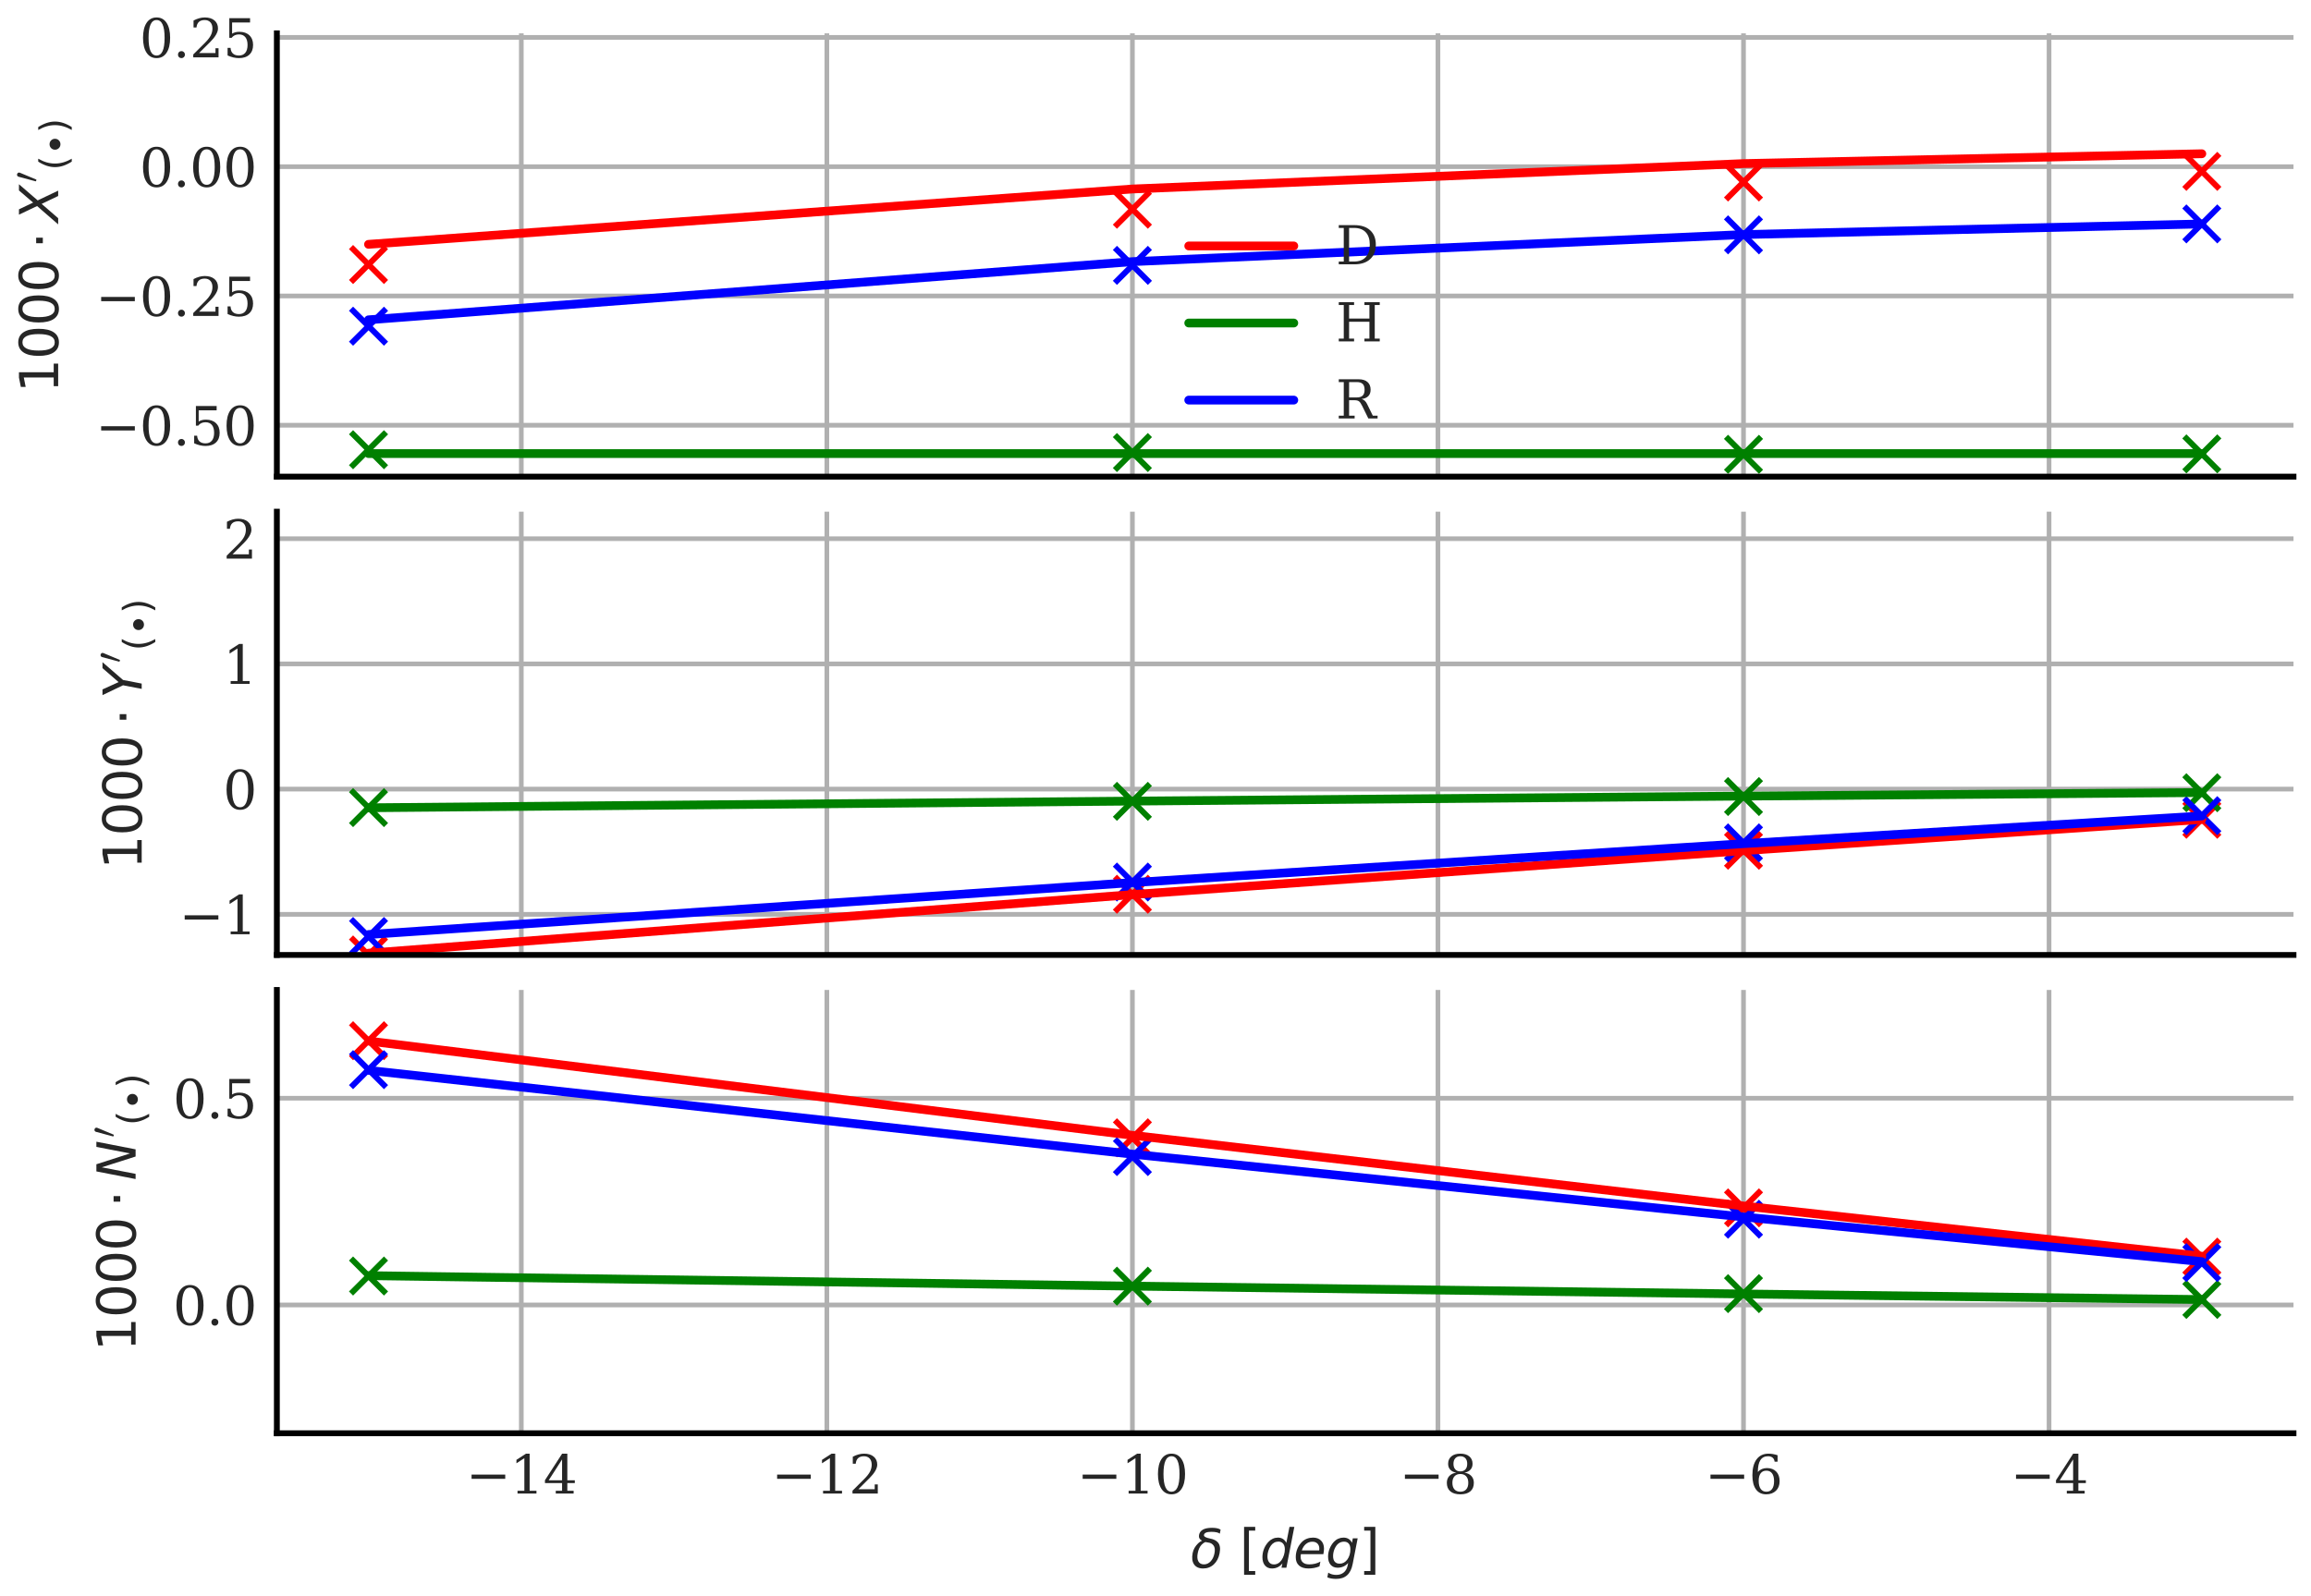 <?xml version="1.0" encoding="utf-8" standalone="no"?>
<!DOCTYPE svg PUBLIC "-//W3C//DTD SVG 1.1//EN"
  "http://www.w3.org/Graphics/SVG/1.1/DTD/svg11.dtd">
<svg xmlns:xlink="http://www.w3.org/1999/xlink" width="396pt" height="273.6pt" viewBox="0 0 396 273.6" xmlns="http://www.w3.org/2000/svg" version="1.1">
 <defs>
  <style type="text/css">*{stroke-linejoin: round; stroke-linecap: butt}</style>
 </defs>
 <g id="figure_1">
  <g id="patch_1">
   <path d="M 0 273.6 
L 396 273.6 
L 396 0 
L 0 0 
z
" style="fill: #ffffff"/>
  </g>
  <g id="axes_1">
   <g id="patch_2">
    <path d="M 47.441 81.698 
L 393 81.698 
L 393 5.718 
L 47.441 5.718 
z
" style="fill: #ffffff"/>
   </g>
   <g id="matplotlib.axis_1">
    <g id="xtick_1">
     <g id="line2d_1">
      <path d="M 89.327 81.698 
L 89.327 5.718 
" clip-path="url(#p94c03eb2e3)" style="fill: none; stroke: #b0b0b0; stroke-width: 0.8; stroke-linecap: round"/>
     </g>
     <g id="line2d_2"/>
    </g>
    <g id="xtick_2">
     <g id="line2d_3">
      <path d="M 141.684 81.698 
L 141.684 5.718 
" clip-path="url(#p94c03eb2e3)" style="fill: none; stroke: #b0b0b0; stroke-width: 0.8; stroke-linecap: round"/>
     </g>
     <g id="line2d_4"/>
    </g>
    <g id="xtick_3">
     <g id="line2d_5">
      <path d="M 194.042 81.698 
L 194.042 5.718 
" clip-path="url(#p94c03eb2e3)" style="fill: none; stroke: #b0b0b0; stroke-width: 0.8; stroke-linecap: round"/>
     </g>
     <g id="line2d_6"/>
    </g>
    <g id="xtick_4">
     <g id="line2d_7">
      <path d="M 246.399 81.698 
L 246.399 5.718 
" clip-path="url(#p94c03eb2e3)" style="fill: none; stroke: #b0b0b0; stroke-width: 0.8; stroke-linecap: round"/>
     </g>
     <g id="line2d_8"/>
    </g>
    <g id="xtick_5">
     <g id="line2d_9">
      <path d="M 298.756 81.698 
L 298.756 5.718 
" clip-path="url(#p94c03eb2e3)" style="fill: none; stroke: #b0b0b0; stroke-width: 0.8; stroke-linecap: round"/>
     </g>
     <g id="line2d_10"/>
    </g>
    <g id="xtick_6">
     <g id="line2d_11">
      <path d="M 351.114 81.698 
L 351.114 5.718 
" clip-path="url(#p94c03eb2e3)" style="fill: none; stroke: #b0b0b0; stroke-width: 0.8; stroke-linecap: round"/>
     </g>
     <g id="line2d_12"/>
    </g>
   </g>
   <g id="matplotlib.axis_2">
    <g id="ytick_1">
     <g id="line2d_13">
      <path d="M 47.441 72.889 
L 393 72.889 
" clip-path="url(#p94c03eb2e3)" style="fill: none; stroke: #b0b0b0; stroke-width: 0.8; stroke-linecap: round"/>
     </g>
     <g id="line2d_14"/>
     <g id="text_1">
      <!-- −0.50 -->
      <g style="fill: #262626" transform="translate(16.36 76.308) scale(0.09 -0.09)">
       <defs>
        <path id="DejaVuSerif-2212" d="M 678 2259 
L 4684 2259 
L 4684 1753 
L 678 1753 
L 678 2259 
z
" transform="scale(0.016)"/>
        <path id="DejaVuSerif-30" d="M 2034 219 
Q 2513 219 2750 744 
Q 2988 1269 2988 2328 
Q 2988 3391 2750 3916 
Q 2513 4441 2034 4441 
Q 1556 4441 1318 3916 
Q 1081 3391 1081 2328 
Q 1081 1269 1318 744 
Q 1556 219 2034 219 
z
M 2034 -91 
Q 1275 -91 848 546 
Q 422 1184 422 2328 
Q 422 3475 848 4112 
Q 1275 4750 2034 4750 
Q 2797 4750 3222 4112 
Q 3647 3475 3647 2328 
Q 3647 1184 3222 546 
Q 2797 -91 2034 -91 
z
" transform="scale(0.016)"/>
        <path id="DejaVuSerif-2e" d="M 603 325 
Q 603 500 722 622 
Q 841 744 1019 744 
Q 1191 744 1312 622 
Q 1434 500 1434 325 
Q 1434 153 1312 31 
Q 1191 -91 1019 -91 
Q 841 -91 722 29 
Q 603 150 603 325 
z
" transform="scale(0.016)"/>
        <path id="DejaVuSerif-35" d="M 3219 4666 
L 3219 4153 
L 1081 4153 
L 1081 2816 
Q 1244 2928 1461 2984 
Q 1678 3041 1947 3041 
Q 2703 3041 3140 2622 
Q 3578 2203 3578 1478 
Q 3578 738 3136 323 
Q 2694 -91 1894 -91 
Q 1572 -91 1234 -12 
Q 897 66 544 225 
L 544 1131 
L 897 1131 
Q 925 688 1179 453 
Q 1434 219 1894 219 
Q 2388 219 2653 544 
Q 2919 869 2919 1478 
Q 2919 2084 2655 2407 
Q 2391 2731 1894 2731 
Q 1613 2731 1398 2631 
Q 1184 2531 1019 2322 
L 750 2322 
L 750 4666 
L 3219 4666 
z
" transform="scale(0.016)"/>
       </defs>
       <use xlink:href="#DejaVuSerif-2212"/>
       <use xlink:href="#DejaVuSerif-30" x="83.789"/>
       <use xlink:href="#DejaVuSerif-2e" x="147.412"/>
       <use xlink:href="#DejaVuSerif-35" x="179.199"/>
       <use xlink:href="#DejaVuSerif-30" x="242.822"/>
      </g>
     </g>
    </g>
    <g id="ytick_2">
     <g id="line2d_15">
      <path d="M 47.441 50.729 
L 393 50.729 
" clip-path="url(#p94c03eb2e3)" style="fill: none; stroke: #b0b0b0; stroke-width: 0.8; stroke-linecap: round"/>
     </g>
     <g id="line2d_16"/>
     <g id="text_2">
      <!-- −0.25 -->
      <g style="fill: #262626" transform="translate(16.36 54.149) scale(0.09 -0.09)">
       <defs>
        <path id="DejaVuSerif-32" d="M 819 3553 
L 469 3553 
L 469 4384 
Q 803 4563 1142 4656 
Q 1481 4750 1806 4750 
Q 2534 4750 2956 4397 
Q 3378 4044 3378 3438 
Q 3378 2753 2422 1800 
Q 2347 1728 2309 1691 
L 1131 513 
L 3078 513 
L 3078 1088 
L 3444 1088 
L 3444 0 
L 434 0 
L 434 341 
L 1850 1753 
Q 2319 2222 2519 2614 
Q 2719 3006 2719 3438 
Q 2719 3909 2473 4175 
Q 2228 4441 1797 4441 
Q 1350 4441 1106 4219 
Q 863 3997 819 3553 
z
" transform="scale(0.016)"/>
       </defs>
       <use xlink:href="#DejaVuSerif-2212"/>
       <use xlink:href="#DejaVuSerif-30" x="83.789"/>
       <use xlink:href="#DejaVuSerif-2e" x="147.412"/>
       <use xlink:href="#DejaVuSerif-32" x="179.199"/>
       <use xlink:href="#DejaVuSerif-35" x="242.822"/>
      </g>
     </g>
    </g>
    <g id="ytick_3">
     <g id="line2d_17">
      <path d="M 47.441 28.57 
L 393 28.57 
" clip-path="url(#p94c03eb2e3)" style="fill: none; stroke: #b0b0b0; stroke-width: 0.8; stroke-linecap: round"/>
     </g>
     <g id="line2d_18"/>
     <g id="text_3">
      <!-- 0.00 -->
      <g style="fill: #262626" transform="translate(23.902 31.99) scale(0.09 -0.09)">
       <use xlink:href="#DejaVuSerif-30"/>
       <use xlink:href="#DejaVuSerif-2e" x="63.623"/>
       <use xlink:href="#DejaVuSerif-30" x="95.41"/>
       <use xlink:href="#DejaVuSerif-30" x="159.033"/>
      </g>
     </g>
    </g>
    <g id="ytick_4">
     <g id="line2d_19">
      <path d="M 47.441 6.411 
L 393 6.411 
" clip-path="url(#p94c03eb2e3)" style="fill: none; stroke: #b0b0b0; stroke-width: 0.8; stroke-linecap: round"/>
     </g>
     <g id="line2d_20"/>
     <g id="text_4">
      <!-- 0.25 -->
      <g style="fill: #262626" transform="translate(23.902 9.831) scale(0.09 -0.09)">
       <use xlink:href="#DejaVuSerif-30"/>
       <use xlink:href="#DejaVuSerif-2e" x="63.623"/>
       <use xlink:href="#DejaVuSerif-32" x="95.41"/>
       <use xlink:href="#DejaVuSerif-35" x="159.033"/>
      </g>
     </g>
    </g>
    <g id="text_5">
     <!-- $1000 \cdot {X'}_{(\bullet)}$ -->
     <g style="fill: #262626" transform="translate(10.02 67.333) rotate(-90) scale(0.09 -0.09)">
      <defs>
       <path id="DejaVuSans-31" d="M 794 531 
L 1825 531 
L 1825 4091 
L 703 3866 
L 703 4441 
L 1819 4666 
L 2450 4666 
L 2450 531 
L 3481 531 
L 3481 0 
L 794 0 
L 794 531 
z
" transform="scale(0.016)"/>
       <path id="DejaVuSans-30" d="M 2034 4250 
Q 1547 4250 1301 3770 
Q 1056 3291 1056 2328 
Q 1056 1369 1301 889 
Q 1547 409 2034 409 
Q 2525 409 2770 889 
Q 3016 1369 3016 2328 
Q 3016 3291 2770 3770 
Q 2525 4250 2034 4250 
z
M 2034 4750 
Q 2819 4750 3233 4129 
Q 3647 3509 3647 2328 
Q 3647 1150 3233 529 
Q 2819 -91 2034 -91 
Q 1250 -91 836 529 
Q 422 1150 422 2328 
Q 422 3509 836 4129 
Q 1250 4750 2034 4750 
z
" transform="scale(0.016)"/>
       <path id="DejaVuSans-22c5" d="M 684 2619 
L 1344 2619 
L 1344 1825 
L 684 1825 
L 684 2619 
z
" transform="scale(0.016)"/>
       <path id="DejaVuSans-Oblique-58" d="M 878 4666 
L 1516 4666 
L 2316 2981 
L 3763 4666 
L 4500 4666 
L 2578 2438 
L 3738 0 
L 3103 0 
L 2163 1966 
L 459 0 
L -275 0 
L 1906 2509 
L 878 4666 
z
" transform="scale(0.016)"/>
       <path id="Cmsy10-30" d="M 225 347 
Q 184 359 184 409 
L 966 3316 
Q 1003 3434 1093 3506 
Q 1184 3578 1300 3578 
Q 1450 3578 1564 3479 
Q 1678 3381 1678 3231 
Q 1678 3166 1644 3084 
L 488 319 
Q 466 275 428 275 
Q 394 275 320 306 
Q 247 338 225 347 
z
" transform="scale(0.016)"/>
       <path id="DejaVuSans-28" d="M 1984 4856 
Q 1566 4138 1362 3434 
Q 1159 2731 1159 2009 
Q 1159 1288 1364 580 
Q 1569 -128 1984 -844 
L 1484 -844 
Q 1016 -109 783 600 
Q 550 1309 550 2009 
Q 550 2706 781 3412 
Q 1013 4119 1484 4856 
L 1984 4856 
z
" transform="scale(0.016)"/>
       <path id="DejaVuSans-2219" d="M 1075 2006 
Q 1075 2394 1345 2661 
Q 1616 2928 2009 2928 
Q 2397 2928 2664 2661 
Q 2931 2394 2931 2006 
Q 2931 1616 2662 1347 
Q 2394 1078 2003 1078 
Q 1613 1078 1344 1347 
Q 1075 1616 1075 2006 
z
" transform="scale(0.016)"/>
       <path id="DejaVuSans-29" d="M 513 4856 
L 1013 4856 
Q 1481 4119 1714 3412 
Q 1947 2706 1947 2009 
Q 1947 1309 1714 600 
Q 1481 -109 1013 -844 
L 513 -844 
Q 928 -128 1133 580 
Q 1338 1288 1338 2009 
Q 1338 2731 1133 3434 
Q 928 4138 513 4856 
z
" transform="scale(0.016)"/>
      </defs>
      <use xlink:href="#DejaVuSans-31" transform="translate(0 0.584)"/>
      <use xlink:href="#DejaVuSans-30" transform="translate(63.623 0.584)"/>
      <use xlink:href="#DejaVuSans-30" transform="translate(127.246 0.584)"/>
      <use xlink:href="#DejaVuSans-30" transform="translate(190.869 0.584)"/>
      <use xlink:href="#DejaVuSans-22c5" transform="translate(273.975 0.584)"/>
      <use xlink:href="#DejaVuSans-Oblique-58" transform="translate(325.244 0.584)"/>
      <use xlink:href="#Cmsy10-30" transform="translate(400.767 38.866) scale(0.7)"/>
      <use xlink:href="#DejaVuSans-28" transform="translate(423.701 -15.822) scale(0.7)"/>
      <use xlink:href="#DejaVuSans-2219" transform="translate(451.011 -15.822) scale(0.7)"/>
      <use xlink:href="#DejaVuSans-29" transform="translate(494.829 -15.822) scale(0.7)"/>
     </g>
    </g>
   </g>
   <g id="line2d_21">
    <defs>
     <path id="m25704e8b11" d="M -3 3 
L 3 -3 
M -3 -3 
L 3 3 
" style="stroke: #ff0000"/>
    </defs>
    <g clip-path="url(#p94c03eb2e3)">
     <use xlink:href="#m25704e8b11" x="63.148" y="45.342" style="fill: #ff0000; stroke: #ff0000"/>
     <use xlink:href="#m25704e8b11" x="194.042" y="35.857" style="fill: #ff0000; stroke: #ff0000"/>
     <use xlink:href="#m25704e8b11" x="298.756" y="31.2" style="fill: #ff0000; stroke: #ff0000"/>
     <use xlink:href="#m25704e8b11" x="377.293" y="29.373" style="fill: #ff0000; stroke: #ff0000"/>
    </g>
   </g>
   <g id="line2d_22">
    <defs>
     <path id="m427381ef75" d="M -3 3 
L 3 -3 
M -3 -3 
L 3 3 
" style="stroke: #008000"/>
    </defs>
    <g clip-path="url(#p94c03eb2e3)">
     <use xlink:href="#m427381ef75" x="63.148" y="77.086" style="fill: #008000; stroke: #008000"/>
     <use xlink:href="#m427381ef75" x="194.042" y="77.569" style="fill: #008000; stroke: #008000"/>
     <use xlink:href="#m427381ef75" x="298.756" y="77.868" style="fill: #008000; stroke: #008000"/>
     <use xlink:href="#m427381ef75" x="377.293" y="77.794" style="fill: #008000; stroke: #008000"/>
    </g>
   </g>
   <g id="line2d_23">
    <defs>
     <path id="m35bfcbadb8" d="M -3 3 
L 3 -3 
M -3 -3 
L 3 3 
" style="stroke: #0000ff"/>
    </defs>
    <g clip-path="url(#p94c03eb2e3)">
     <use xlink:href="#m35bfcbadb8" x="63.148" y="55.912" style="fill: #0000ff; stroke: #0000ff"/>
     <use xlink:href="#m35bfcbadb8" x="194.042" y="45.482" style="fill: #0000ff; stroke: #0000ff"/>
     <use xlink:href="#m35bfcbadb8" x="298.756" y="40.253" style="fill: #0000ff; stroke: #0000ff"/>
     <use xlink:href="#m35bfcbadb8" x="377.293" y="38.378" style="fill: #0000ff; stroke: #0000ff"/>
    </g>
   </g>
   <g id="line2d_24">
    <path d="M 63.148 41.879 
L 194.042 32.395 
L 298.756 28.042 
L 377.293 26.352 
" clip-path="url(#p94c03eb2e3)" style="fill: none; stroke: #ff0000; stroke-width: 1.5; stroke-linecap: round"/>
   </g>
   <g id="line2d_25">
    <path d="M 63.148 77.744 
L 194.042 77.744 
L 298.756 77.744 
L 377.293 77.744 
" clip-path="url(#p94c03eb2e3)" style="fill: none; stroke: #008000; stroke-width: 1.5; stroke-linecap: round"/>
   </g>
   <g id="line2d_26">
    <path d="M 63.148 54.816 
L 194.042 44.846 
L 298.756 40.206 
L 377.293 38.387 
" clip-path="url(#p94c03eb2e3)" style="fill: none; stroke: #0000ff; stroke-width: 1.5; stroke-linecap: round"/>
   </g>
   <g id="patch_3">
    <path d="M 47.441 81.698 
L 47.441 5.718 
" style="fill: none; stroke: #000000; stroke-linejoin: miter; stroke-linecap: square"/>
   </g>
   <g id="patch_4">
    <path d="M 47.441 81.698 
L 393 81.698 
" style="fill: none; stroke: #000000; stroke-linejoin: miter; stroke-linecap: square"/>
   </g>
   <g id="legend_1">
    <g id="line2d_27">
     <path d="M 203.696 42.156 
L 212.696 42.156 
L 221.696 42.156 
" style="fill: none; stroke: #ff0000; stroke-width: 1.5; stroke-linecap: round"/>
    </g>
    <g id="text_6">
     <!-- D -->
     <g style="fill: #262626" transform="translate(228.896 45.306) scale(0.09 -0.09)">
      <defs>
       <path id="DejaVuSerif-44" d="M 1581 331 
L 2163 331 
Q 3072 331 3558 850 
Q 4044 1369 4044 2338 
Q 4044 3306 3559 3818 
Q 3075 4331 2163 4331 
L 1581 4331 
L 1581 331 
z
M 353 0 
L 353 331 
L 947 331 
L 947 4331 
L 353 4331 
L 353 4666 
L 2209 4666 
Q 3416 4666 4089 4050 
Q 4763 3434 4763 2338 
Q 4763 1238 4088 619 
Q 3413 0 2209 0 
L 353 0 
z
" transform="scale(0.016)"/>
      </defs>
      <use xlink:href="#DejaVuSerif-44"/>
     </g>
    </g>
    <g id="line2d_28">
     <path d="M 203.696 55.366 
L 212.696 55.366 
L 221.696 55.366 
" style="fill: none; stroke: #008000; stroke-width: 1.5; stroke-linecap: round"/>
    </g>
    <g id="text_7">
     <!-- H -->
     <g style="fill: #262626" transform="translate(228.896 58.516) scale(0.09 -0.09)">
      <defs>
       <path id="DejaVuSerif-48" d="M 353 0 
L 353 331 
L 947 331 
L 947 4331 
L 353 4331 
L 353 4666 
L 2175 4666 
L 2175 4331 
L 1581 4331 
L 1581 2719 
L 4000 2719 
L 4000 4331 
L 3406 4331 
L 3406 4666 
L 5228 4666 
L 5228 4331 
L 4634 4331 
L 4634 331 
L 5228 331 
L 5228 0 
L 3406 0 
L 3406 331 
L 4000 331 
L 4000 2338 
L 1581 2338 
L 1581 331 
L 2175 331 
L 2175 0 
L 353 0 
z
" transform="scale(0.016)"/>
      </defs>
      <use xlink:href="#DejaVuSerif-48"/>
     </g>
    </g>
    <g id="line2d_29">
     <path d="M 203.696 68.576 
L 212.696 68.576 
L 221.696 68.576 
" style="fill: none; stroke: #0000ff; stroke-width: 1.5; stroke-linecap: round"/>
    </g>
    <g id="text_8">
     <!-- R -->
     <g style="fill: #262626" transform="translate(228.896 71.726) scale(0.09 -0.09)">
      <defs>
       <path id="DejaVuSerif-52" d="M 3066 2316 
Q 3284 2256 3442 2114 
Q 3600 1972 3725 1716 
L 4403 331 
L 4972 331 
L 4972 0 
L 3872 0 
L 3144 1484 
Q 2934 1916 2759 2042 
Q 2584 2169 2278 2169 
L 1581 2169 
L 1581 331 
L 2241 331 
L 2241 0 
L 353 0 
L 353 331 
L 947 331 
L 947 4331 
L 353 4331 
L 353 4666 
L 2719 4666 
Q 3400 4666 3770 4341 
Q 4141 4016 4141 3419 
Q 4141 2938 3870 2661 
Q 3600 2384 3066 2316 
z
M 1581 2503 
L 2503 2503 
Q 2975 2503 3200 2726 
Q 3425 2950 3425 3419 
Q 3425 3888 3200 4109 
Q 2975 4331 2503 4331 
L 1581 4331 
L 1581 2503 
z
" transform="scale(0.016)"/>
      </defs>
      <use xlink:href="#DejaVuSerif-52"/>
     </g>
    </g>
   </g>
  </g>
  <g id="axes_2">
   <g id="patch_5">
    <path d="M 47.441 163.679 
L 393 163.679 
L 393 87.699 
L 47.441 87.699 
z
" style="fill: #ffffff"/>
   </g>
   <g id="matplotlib.axis_3">
    <g id="xtick_7">
     <g id="line2d_30">
      <path d="M 89.327 163.679 
L 89.327 87.699 
" clip-path="url(#p219b915f7c)" style="fill: none; stroke: #b0b0b0; stroke-width: 0.8; stroke-linecap: round"/>
     </g>
     <g id="line2d_31"/>
    </g>
    <g id="xtick_8">
     <g id="line2d_32">
      <path d="M 141.684 163.679 
L 141.684 87.699 
" clip-path="url(#p219b915f7c)" style="fill: none; stroke: #b0b0b0; stroke-width: 0.8; stroke-linecap: round"/>
     </g>
     <g id="line2d_33"/>
    </g>
    <g id="xtick_9">
     <g id="line2d_34">
      <path d="M 194.042 163.679 
L 194.042 87.699 
" clip-path="url(#p219b915f7c)" style="fill: none; stroke: #b0b0b0; stroke-width: 0.8; stroke-linecap: round"/>
     </g>
     <g id="line2d_35"/>
    </g>
    <g id="xtick_10">
     <g id="line2d_36">
      <path d="M 246.399 163.679 
L 246.399 87.699 
" clip-path="url(#p219b915f7c)" style="fill: none; stroke: #b0b0b0; stroke-width: 0.8; stroke-linecap: round"/>
     </g>
     <g id="line2d_37"/>
    </g>
    <g id="xtick_11">
     <g id="line2d_38">
      <path d="M 298.756 163.679 
L 298.756 87.699 
" clip-path="url(#p219b915f7c)" style="fill: none; stroke: #b0b0b0; stroke-width: 0.8; stroke-linecap: round"/>
     </g>
     <g id="line2d_39"/>
    </g>
    <g id="xtick_12">
     <g id="line2d_40">
      <path d="M 351.114 163.679 
L 351.114 87.699 
" clip-path="url(#p219b915f7c)" style="fill: none; stroke: #b0b0b0; stroke-width: 0.8; stroke-linecap: round"/>
     </g>
     <g id="line2d_41"/>
    </g>
   </g>
   <g id="matplotlib.axis_4">
    <g id="ytick_5">
     <g id="line2d_42">
      <path d="M 47.441 156.718 
L 393 156.718 
" clip-path="url(#p219b915f7c)" style="fill: none; stroke: #b0b0b0; stroke-width: 0.8; stroke-linecap: round"/>
     </g>
     <g id="line2d_43"/>
     <g id="text_9">
      <!-- −1 -->
      <g style="fill: #262626" transform="translate(30.673 160.137) scale(0.09 -0.09)">
       <defs>
        <path id="DejaVuSerif-31" d="M 909 0 
L 909 331 
L 1722 331 
L 1722 4213 
L 781 3603 
L 781 4013 
L 1919 4750 
L 2350 4750 
L 2350 331 
L 3163 331 
L 3163 0 
L 909 0 
z
" transform="scale(0.016)"/>
       </defs>
       <use xlink:href="#DejaVuSerif-2212"/>
       <use xlink:href="#DejaVuSerif-31" x="83.789"/>
      </g>
     </g>
    </g>
    <g id="ytick_6">
     <g id="line2d_44">
      <path d="M 47.441 135.255 
L 393 135.255 
" clip-path="url(#p219b915f7c)" style="fill: none; stroke: #b0b0b0; stroke-width: 0.8; stroke-linecap: round"/>
     </g>
     <g id="line2d_45"/>
     <g id="text_10">
      <!-- 0 -->
      <g style="fill: #262626" transform="translate(38.215 138.675) scale(0.09 -0.09)">
       <use xlink:href="#DejaVuSerif-30"/>
      </g>
     </g>
    </g>
    <g id="ytick_7">
     <g id="line2d_46">
      <path d="M 47.441 113.793 
L 393 113.793 
" clip-path="url(#p219b915f7c)" style="fill: none; stroke: #b0b0b0; stroke-width: 0.8; stroke-linecap: round"/>
     </g>
     <g id="line2d_47"/>
     <g id="text_11">
      <!-- 1 -->
      <g style="fill: #262626" transform="translate(38.215 117.212) scale(0.09 -0.09)">
       <use xlink:href="#DejaVuSerif-31"/>
      </g>
     </g>
    </g>
    <g id="ytick_8">
     <g id="line2d_48">
      <path d="M 47.441 92.33 
L 393 92.33 
" clip-path="url(#p219b915f7c)" style="fill: none; stroke: #b0b0b0; stroke-width: 0.8; stroke-linecap: round"/>
     </g>
     <g id="line2d_49"/>
     <g id="text_12">
      <!-- 2 -->
      <g style="fill: #262626" transform="translate(38.215 95.75) scale(0.09 -0.09)">
       <use xlink:href="#DejaVuSerif-32"/>
      </g>
     </g>
    </g>
    <g id="text_13">
     <!-- $1000 \cdot {Y'}_{(\bullet)}$ -->
     <g style="fill: #262626" transform="translate(24.333 148.999) rotate(-90) scale(0.09 -0.09)">
      <defs>
       <path id="DejaVuSans-Oblique-59" d="M 403 4666 
L 1081 4666 
L 1953 2747 
L 3616 4666 
L 4325 4666 
L 2209 2222 
L 1778 0 
L 1147 0 
L 1575 2222 
L 403 4666 
z
" transform="scale(0.016)"/>
      </defs>
      <use xlink:href="#DejaVuSans-31" transform="translate(0 0.584)"/>
      <use xlink:href="#DejaVuSans-30" transform="translate(63.623 0.584)"/>
      <use xlink:href="#DejaVuSans-30" transform="translate(127.246 0.584)"/>
      <use xlink:href="#DejaVuSans-30" transform="translate(190.869 0.584)"/>
      <use xlink:href="#DejaVuSans-22c5" transform="translate(273.975 0.584)"/>
      <use xlink:href="#DejaVuSans-Oblique-59" transform="translate(325.244 0.584)"/>
      <use xlink:href="#Cmsy10-30" transform="translate(393.345 38.866) scale(0.7)"/>
      <use xlink:href="#DejaVuSans-28" transform="translate(416.279 -15.822) scale(0.7)"/>
      <use xlink:href="#DejaVuSans-2219" transform="translate(443.589 -15.822) scale(0.7)"/>
      <use xlink:href="#DejaVuSans-29" transform="translate(487.407 -15.822) scale(0.7)"/>
     </g>
    </g>
   </g>
   <g id="line2d_50">
    <g clip-path="url(#p219b915f7c)">
     <use xlink:href="#m25704e8b11" x="63.148" y="163.679" style="fill: #ff0000; stroke: #ff0000"/>
     <use xlink:href="#m25704e8b11" x="194.042" y="153.274" style="fill: #ff0000; stroke: #ff0000"/>
     <use xlink:href="#m25704e8b11" x="298.756" y="145.737" style="fill: #ff0000; stroke: #ff0000"/>
     <use xlink:href="#m25704e8b11" x="377.293" y="140.425" style="fill: #ff0000; stroke: #ff0000"/>
    </g>
   </g>
   <g id="line2d_51">
    <g clip-path="url(#p219b915f7c)">
     <use xlink:href="#m427381ef75" x="63.148" y="138.422" style="fill: #008000; stroke: #008000"/>
     <use xlink:href="#m427381ef75" x="194.042" y="137.349" style="fill: #008000; stroke: #008000"/>
     <use xlink:href="#m427381ef75" x="298.756" y="136.528" style="fill: #008000; stroke: #008000"/>
     <use xlink:href="#m427381ef75" x="377.293" y="135.875" style="fill: #008000; stroke: #008000"/>
    </g>
   </g>
   <g id="line2d_52">
    <g clip-path="url(#p219b915f7c)">
     <use xlink:href="#m35bfcbadb8" x="63.148" y="160.512" style="fill: #0000ff; stroke: #0000ff"/>
     <use xlink:href="#m35bfcbadb8" x="194.042" y="151.181" style="fill: #0000ff; stroke: #0000ff"/>
     <use xlink:href="#m35bfcbadb8" x="298.756" y="144.465" style="fill: #0000ff; stroke: #0000ff"/>
     <use xlink:href="#m35bfcbadb8" x="377.293" y="139.805" style="fill: #0000ff; stroke: #0000ff"/>
    </g>
   </g>
   <g id="line2d_53">
    <path d="M 63.148 163.377 
L 194.042 153.331 
L 298.756 145.804 
L 377.293 140.449 
" clip-path="url(#p219b915f7c)" style="fill: none; stroke: #ff0000; stroke-width: 1.5; stroke-linecap: round"/>
   </g>
   <g id="line2d_54">
    <path d="M 63.148 138.452 
L 194.042 137.31 
L 298.756 136.454 
L 377.293 135.846 
" clip-path="url(#p219b915f7c)" style="fill: none; stroke: #008000; stroke-width: 1.5; stroke-linecap: round"/>
   </g>
   <g id="line2d_55">
    <path d="M 63.148 160.18 
L 194.042 151.277 
L 298.756 144.605 
L 377.293 139.859 
" clip-path="url(#p219b915f7c)" style="fill: none; stroke: #0000ff; stroke-width: 1.5; stroke-linecap: round"/>
   </g>
   <g id="patch_6">
    <path d="M 47.441 163.679 
L 47.441 87.699 
" style="fill: none; stroke: #000000; stroke-linejoin: miter; stroke-linecap: square"/>
   </g>
   <g id="patch_7">
    <path d="M 47.441 163.679 
L 393 163.679 
" style="fill: none; stroke: #000000; stroke-linejoin: miter; stroke-linecap: square"/>
   </g>
  </g>
  <g id="axes_3">
   <g id="patch_8">
    <path d="M 47.441 245.659 
L 393 245.659 
L 393 169.679 
L 47.441 169.679 
z
" style="fill: #ffffff"/>
   </g>
   <g id="matplotlib.axis_5">
    <g id="xtick_13">
     <g id="line2d_56">
      <path d="M 89.327 245.659 
L 89.327 169.679 
" clip-path="url(#pbf05352bef)" style="fill: none; stroke: #b0b0b0; stroke-width: 0.8; stroke-linecap: round"/>
     </g>
     <g id="line2d_57"/>
     <g id="text_14">
      <!-- −14 -->
      <g style="fill: #262626" transform="translate(79.83 255.998) scale(0.09 -0.09)">
       <defs>
        <path id="DejaVuSerif-34" d="M 2234 1581 
L 2234 4063 
L 641 1581 
L 2234 1581 
z
M 3609 0 
L 1484 0 
L 1484 331 
L 2234 331 
L 2234 1247 
L 197 1247 
L 197 1588 
L 2241 4750 
L 2859 4750 
L 2859 1581 
L 3750 1581 
L 3750 1247 
L 2859 1247 
L 2859 331 
L 3609 331 
L 3609 0 
z
" transform="scale(0.016)"/>
       </defs>
       <use xlink:href="#DejaVuSerif-2212"/>
       <use xlink:href="#DejaVuSerif-31" x="83.789"/>
       <use xlink:href="#DejaVuSerif-34" x="147.412"/>
      </g>
     </g>
    </g>
    <g id="xtick_14">
     <g id="line2d_58">
      <path d="M 141.684 245.659 
L 141.684 169.679 
" clip-path="url(#pbf05352bef)" style="fill: none; stroke: #b0b0b0; stroke-width: 0.8; stroke-linecap: round"/>
     </g>
     <g id="line2d_59"/>
     <g id="text_15">
      <!-- −12 -->
      <g style="fill: #262626" transform="translate(132.187 255.998) scale(0.09 -0.09)">
       <use xlink:href="#DejaVuSerif-2212"/>
       <use xlink:href="#DejaVuSerif-31" x="83.789"/>
       <use xlink:href="#DejaVuSerif-32" x="147.412"/>
      </g>
     </g>
    </g>
    <g id="xtick_15">
     <g id="line2d_60">
      <path d="M 194.042 245.659 
L 194.042 169.679 
" clip-path="url(#pbf05352bef)" style="fill: none; stroke: #b0b0b0; stroke-width: 0.8; stroke-linecap: round"/>
     </g>
     <g id="line2d_61"/>
     <g id="text_16">
      <!-- −10 -->
      <g style="fill: #262626" transform="translate(184.545 255.998) scale(0.09 -0.09)">
       <use xlink:href="#DejaVuSerif-2212"/>
       <use xlink:href="#DejaVuSerif-31" x="83.789"/>
       <use xlink:href="#DejaVuSerif-30" x="147.412"/>
      </g>
     </g>
    </g>
    <g id="xtick_16">
     <g id="line2d_62">
      <path d="M 246.399 245.659 
L 246.399 169.679 
" clip-path="url(#pbf05352bef)" style="fill: none; stroke: #b0b0b0; stroke-width: 0.8; stroke-linecap: round"/>
     </g>
     <g id="line2d_63"/>
     <g id="text_17">
      <!-- −8 -->
      <g style="fill: #262626" transform="translate(239.765 255.998) scale(0.09 -0.09)">
       <defs>
        <path id="DejaVuSerif-38" d="M 2981 1275 
Q 2981 1775 2732 2051 
Q 2484 2328 2034 2328 
Q 1584 2328 1336 2051 
Q 1088 1775 1088 1275 
Q 1088 772 1336 495 
Q 1584 219 2034 219 
Q 2484 219 2732 495 
Q 2981 772 2981 1275 
z
M 2853 3541 
Q 2853 3966 2637 4203 
Q 2422 4441 2034 4441 
Q 1650 4441 1433 4203 
Q 1216 3966 1216 3541 
Q 1216 3113 1433 2875 
Q 1650 2638 2034 2638 
Q 2422 2638 2637 2875 
Q 2853 3113 2853 3541 
z
M 2516 2484 
Q 3047 2413 3344 2092 
Q 3641 1772 3641 1275 
Q 3641 619 3225 264 
Q 2809 -91 2034 -91 
Q 1263 -91 845 264 
Q 428 619 428 1275 
Q 428 1772 725 2092 
Q 1022 2413 1556 2484 
Q 1084 2569 832 2842 
Q 581 3116 581 3541 
Q 581 4103 968 4426 
Q 1356 4750 2034 4750 
Q 2713 4750 3100 4426 
Q 3488 4103 3488 3541 
Q 3488 3116 3236 2842 
Q 2984 2569 2516 2484 
z
" transform="scale(0.016)"/>
       </defs>
       <use xlink:href="#DejaVuSerif-2212"/>
       <use xlink:href="#DejaVuSerif-38" x="83.789"/>
      </g>
     </g>
    </g>
    <g id="xtick_17">
     <g id="line2d_64">
      <path d="M 298.756 245.659 
L 298.756 169.679 
" clip-path="url(#pbf05352bef)" style="fill: none; stroke: #b0b0b0; stroke-width: 0.8; stroke-linecap: round"/>
     </g>
     <g id="line2d_65"/>
     <g id="text_18">
      <!-- −6 -->
      <g style="fill: #262626" transform="translate(292.122 255.998) scale(0.09 -0.09)">
       <defs>
        <path id="DejaVuSerif-36" d="M 2094 219 
Q 2534 219 2771 542 
Q 3009 866 3009 1472 
Q 3009 2078 2771 2401 
Q 2534 2725 2094 2725 
Q 1647 2725 1412 2412 
Q 1178 2100 1178 1509 
Q 1178 888 1415 553 
Q 1653 219 2094 219 
z
M 1075 2569 
Q 1288 2803 1556 2918 
Q 1825 3034 2163 3034 
Q 2859 3034 3264 2615 
Q 3669 2197 3669 1472 
Q 3669 763 3233 336 
Q 2797 -91 2069 -91 
Q 1278 -91 853 498 
Q 428 1088 428 2181 
Q 428 3406 931 4078 
Q 1434 4750 2350 4750 
Q 2597 4750 2869 4703 
Q 3141 4656 3425 4563 
L 3425 3794 
L 3072 3794 
Q 3034 4109 2831 4275 
Q 2628 4441 2284 4441 
Q 1678 4441 1381 3981 
Q 1084 3522 1075 2569 
z
" transform="scale(0.016)"/>
       </defs>
       <use xlink:href="#DejaVuSerif-2212"/>
       <use xlink:href="#DejaVuSerif-36" x="83.789"/>
      </g>
     </g>
    </g>
    <g id="xtick_18">
     <g id="line2d_66">
      <path d="M 351.114 245.659 
L 351.114 169.679 
" clip-path="url(#pbf05352bef)" style="fill: none; stroke: #b0b0b0; stroke-width: 0.8; stroke-linecap: round"/>
     </g>
     <g id="line2d_67"/>
     <g id="text_19">
      <!-- −4 -->
      <g style="fill: #262626" transform="translate(344.48 255.998) scale(0.09 -0.09)">
       <use xlink:href="#DejaVuSerif-2212"/>
       <use xlink:href="#DejaVuSerif-34" x="83.789"/>
      </g>
     </g>
    </g>
    <g id="text_20">
     <!-- $\delta$ $[deg]$ -->
     <g style="fill: #262626" transform="translate(204.02 268.71) scale(0.09 -0.09)">
      <defs>
       <path id="DejaVuSans-Oblique-3b4" d="M 3472 4053 
Q 3197 4272 2450 4272 
Q 1659 4272 1588 3906 
Q 1531 3619 2328 3469 
Q 2953 3353 3253 3003 
Q 3616 2581 3447 1716 
Q 3284 888 2763 400 
Q 2238 -91 1488 -91 
Q 741 -91 406 400 
Q 72 888 241 1747 
Q 363 2384 891 2900 
Q 1097 3100 1353 3213 
Q 913 3459 1000 3900 
Q 1166 4750 2544 4750 
Q 3234 4750 3566 4531 
L 3472 4053 
z
M 1753 3056 
Q 1525 2966 1306 2738 
Q 969 2384 847 1747 
Q 722 1113 919 756 
Q 1119 397 1584 397 
Q 2044 397 2381 759 
Q 2722 1122 2838 1716 
Q 2956 2338 2731 2638 
Q 2491 2959 2103 2994 
Q 1906 3013 1753 3056 
z
" transform="scale(0.016)"/>
       <path id="DejaVuSerif-20" transform="scale(0.016)"/>
       <path id="DejaVuSans-5b" d="M 550 4863 
L 1875 4863 
L 1875 4416 
L 1125 4416 
L 1125 -397 
L 1875 -397 
L 1875 -844 
L 550 -844 
L 550 4863 
z
" transform="scale(0.016)"/>
       <path id="DejaVuSans-Oblique-64" d="M 2675 525 
Q 2444 222 2128 65 
Q 1813 -91 1428 -91 
Q 903 -91 598 267 
Q 294 625 294 1247 
Q 294 1766 478 2236 
Q 663 2706 1013 3078 
Q 1244 3325 1534 3454 
Q 1825 3584 2144 3584 
Q 2481 3584 2739 3421 
Q 2997 3259 3138 2956 
L 3513 4863 
L 4091 4863 
L 3144 0 
L 2566 0 
L 2675 525 
z
M 891 1350 
Q 891 897 1095 644 
Q 1300 391 1663 391 
Q 1931 391 2161 520 
Q 2391 650 2566 903 
Q 2750 1166 2856 1509 
Q 2963 1853 2963 2188 
Q 2963 2622 2758 2865 
Q 2553 3109 2194 3109 
Q 1922 3109 1687 2981 
Q 1453 2853 1288 2613 
Q 1106 2353 998 2009 
Q 891 1666 891 1350 
z
" transform="scale(0.016)"/>
       <path id="DejaVuSans-Oblique-65" d="M 3078 2063 
Q 3088 2113 3092 2166 
Q 3097 2219 3097 2272 
Q 3097 2653 2873 2875 
Q 2650 3097 2266 3097 
Q 1838 3097 1509 2826 
Q 1181 2556 1013 2059 
L 3078 2063 
z
M 3578 1613 
L 903 1613 
Q 884 1494 878 1425 
Q 872 1356 872 1306 
Q 872 872 1139 634 
Q 1406 397 1894 397 
Q 2269 397 2603 481 
Q 2938 566 3225 728 
L 3116 159 
Q 2806 34 2476 -28 
Q 2147 -91 1806 -91 
Q 1078 -91 686 257 
Q 294 606 294 1247 
Q 294 1794 489 2264 
Q 684 2734 1063 3103 
Q 1306 3334 1642 3459 
Q 1978 3584 2356 3584 
Q 2950 3584 3301 3228 
Q 3653 2872 3653 2272 
Q 3653 2128 3634 1964 
Q 3616 1800 3578 1613 
z
" transform="scale(0.016)"/>
       <path id="DejaVuSans-Oblique-67" d="M 3816 3500 
L 3219 434 
Q 3047 -456 2561 -893 
Q 2075 -1331 1253 -1331 
Q 950 -1331 690 -1286 
Q 431 -1241 206 -1147 
L 313 -588 
Q 525 -725 762 -790 
Q 1000 -856 1269 -856 
Q 1816 -856 2167 -557 
Q 2519 -259 2631 300 
L 2681 563 
Q 2441 288 2122 144 
Q 1803 0 1434 0 
Q 903 0 598 351 
Q 294 703 294 1319 
Q 294 1803 478 2267 
Q 663 2731 997 3091 
Q 1219 3328 1514 3456 
Q 1809 3584 2131 3584 
Q 2484 3584 2746 3420 
Q 3009 3256 3138 2956 
L 3238 3500 
L 3816 3500 
z
M 2950 2216 
Q 2950 2641 2750 2872 
Q 2550 3103 2181 3103 
Q 1953 3103 1747 3012 
Q 1541 2922 1394 2759 
Q 1156 2491 1023 2127 
Q 891 1763 891 1375 
Q 891 944 1092 712 
Q 1294 481 1672 481 
Q 2219 481 2584 976 
Q 2950 1472 2950 2216 
z
" transform="scale(0.016)"/>
       <path id="DejaVuSans-5d" d="M 1947 4863 
L 1947 -844 
L 622 -844 
L 622 -397 
L 1369 -397 
L 1369 4416 
L 622 4416 
L 622 4863 
L 1947 4863 
z
" transform="scale(0.016)"/>
      </defs>
      <use xlink:href="#DejaVuSans-Oblique-3b4" transform="translate(0 0.016)"/>
      <use xlink:href="#DejaVuSerif-20" transform="translate(61.182 0.016)"/>
      <use xlink:href="#DejaVuSans-5b" transform="translate(92.969 0.016)"/>
      <use xlink:href="#DejaVuSans-Oblique-64" transform="translate(131.982 0.016)"/>
      <use xlink:href="#DejaVuSans-Oblique-65" transform="translate(195.459 0.016)"/>
      <use xlink:href="#DejaVuSans-Oblique-67" transform="translate(256.982 0.016)"/>
      <use xlink:href="#DejaVuSans-5d" transform="translate(320.459 0.016)"/>
     </g>
    </g>
   </g>
   <g id="matplotlib.axis_6">
    <g id="ytick_9">
     <g id="line2d_68">
      <path d="M 47.441 223.673 
L 393 223.673 
" clip-path="url(#pbf05352bef)" style="fill: none; stroke: #b0b0b0; stroke-width: 0.8; stroke-linecap: round"/>
     </g>
     <g id="line2d_69"/>
     <g id="text_21">
      <!-- 0.0 -->
      <g style="fill: #262626" transform="translate(29.628 227.092) scale(0.09 -0.09)">
       <use xlink:href="#DejaVuSerif-30"/>
       <use xlink:href="#DejaVuSerif-2e" x="63.623"/>
       <use xlink:href="#DejaVuSerif-30" x="95.41"/>
      </g>
     </g>
    </g>
    <g id="ytick_10">
     <g id="line2d_70">
      <path d="M 47.441 188.237 
L 393 188.237 
" clip-path="url(#pbf05352bef)" style="fill: none; stroke: #b0b0b0; stroke-width: 0.8; stroke-linecap: round"/>
     </g>
     <g id="line2d_71"/>
     <g id="text_22">
      <!-- 0.5 -->
      <g style="fill: #262626" transform="translate(29.628 191.656) scale(0.09 -0.09)">
       <use xlink:href="#DejaVuSerif-30"/>
       <use xlink:href="#DejaVuSerif-2e" x="63.623"/>
       <use xlink:href="#DejaVuSerif-35" x="95.41"/>
      </g>
     </g>
    </g>
    <g id="text_23">
     <!-- $1000 \cdot {N'}_{(\bullet)}$ -->
     <g style="fill: #262626" transform="translate(23.288 231.609) rotate(-90) scale(0.09 -0.09)">
      <defs>
       <path id="DejaVuSans-Oblique-4e" d="M 1081 4666 
L 1931 4666 
L 3219 666 
L 4000 4666 
L 4616 4666 
L 3706 0 
L 2853 0 
L 1569 4025 
L 788 0 
L 172 0 
L 1081 4666 
z
" transform="scale(0.016)"/>
      </defs>
      <use xlink:href="#DejaVuSans-31" transform="translate(0 0.584)"/>
      <use xlink:href="#DejaVuSans-30" transform="translate(63.623 0.584)"/>
      <use xlink:href="#DejaVuSans-30" transform="translate(127.246 0.584)"/>
      <use xlink:href="#DejaVuSans-30" transform="translate(190.869 0.584)"/>
      <use xlink:href="#DejaVuSans-22c5" transform="translate(273.975 0.584)"/>
      <use xlink:href="#DejaVuSans-Oblique-4e" transform="translate(325.244 0.584)"/>
      <use xlink:href="#Cmsy10-30" transform="translate(407.066 38.866) scale(0.7)"/>
      <use xlink:href="#DejaVuSans-28" transform="translate(430 -15.822) scale(0.7)"/>
      <use xlink:href="#DejaVuSans-2219" transform="translate(457.31 -15.822) scale(0.7)"/>
      <use xlink:href="#DejaVuSans-29" transform="translate(501.128 -15.822) scale(0.7)"/>
     </g>
    </g>
   </g>
   <g id="line2d_72">
    <g clip-path="url(#pbf05352bef)">
     <use xlink:href="#m25704e8b11" x="63.148" y="178.377" style="fill: #ff0000; stroke: #ff0000"/>
     <use xlink:href="#m25704e8b11" x="194.042" y="195.014" style="fill: #ff0000; stroke: #ff0000"/>
     <use xlink:href="#m25704e8b11" x="298.756" y="207.029" style="fill: #ff0000; stroke: #ff0000"/>
     <use xlink:href="#m25704e8b11" x="377.293" y="215.468" style="fill: #ff0000; stroke: #ff0000"/>
    </g>
   </g>
   <g id="line2d_73">
    <g clip-path="url(#pbf05352bef)">
     <use xlink:href="#m427381ef75" x="63.148" y="218.71" style="fill: #008000; stroke: #008000"/>
     <use xlink:href="#m427381ef75" x="194.042" y="220.447" style="fill: #008000; stroke: #008000"/>
     <use xlink:href="#m427381ef75" x="298.756" y="221.729" style="fill: #008000; stroke: #008000"/>
     <use xlink:href="#m427381ef75" x="377.293" y="222.728" style="fill: #008000; stroke: #008000"/>
    </g>
   </g>
   <g id="line2d_74">
    <g clip-path="url(#pbf05352bef)">
     <use xlink:href="#m35bfcbadb8" x="63.148" y="183.341" style="fill: #0000ff; stroke: #0000ff"/>
     <use xlink:href="#m35bfcbadb8" x="194.042" y="198.24" style="fill: #0000ff; stroke: #0000ff"/>
     <use xlink:href="#m35bfcbadb8" x="298.756" y="208.973" style="fill: #0000ff; stroke: #0000ff"/>
     <use xlink:href="#m35bfcbadb8" x="377.293" y="216.413" style="fill: #0000ff; stroke: #0000ff"/>
    </g>
   </g>
   <g id="line2d_75">
    <path d="M 63.148 178.435 
L 194.042 194.595 
L 298.756 206.705 
L 377.293 215.318 
" clip-path="url(#pbf05352bef)" style="fill: none; stroke: #ff0000; stroke-width: 1.5; stroke-linecap: round"/>
   </g>
   <g id="line2d_76">
    <path d="M 63.148 218.648 
L 194.042 220.443 
L 298.756 221.788 
L 377.293 222.745 
" clip-path="url(#pbf05352bef)" style="fill: none; stroke: #008000; stroke-width: 1.5; stroke-linecap: round"/>
   </g>
   <g id="line2d_77">
    <path d="M 63.148 183.46 
L 194.042 197.825 
L 298.756 208.589 
L 377.293 216.246 
" clip-path="url(#pbf05352bef)" style="fill: none; stroke: #0000ff; stroke-width: 1.5; stroke-linecap: round"/>
   </g>
   <g id="patch_9">
    <path d="M 47.441 245.659 
L 47.441 169.679 
" style="fill: none; stroke: #000000; stroke-linejoin: miter; stroke-linecap: square"/>
   </g>
   <g id="patch_10">
    <path d="M 47.441 245.659 
L 393 245.659 
" style="fill: none; stroke: #000000; stroke-linejoin: miter; stroke-linecap: square"/>
   </g>
  </g>
 </g>
 <defs>
  <clipPath id="p94c03eb2e3">
   <rect x="47.441" y="5.718" width="345.559" height="75.98"/>
  </clipPath>
  <clipPath id="p219b915f7c">
   <rect x="47.441" y="87.699" width="345.559" height="75.98"/>
  </clipPath>
  <clipPath id="pbf05352bef">
   <rect x="47.441" y="169.679" width="345.559" height="75.98"/>
  </clipPath>
 </defs>
</svg>

